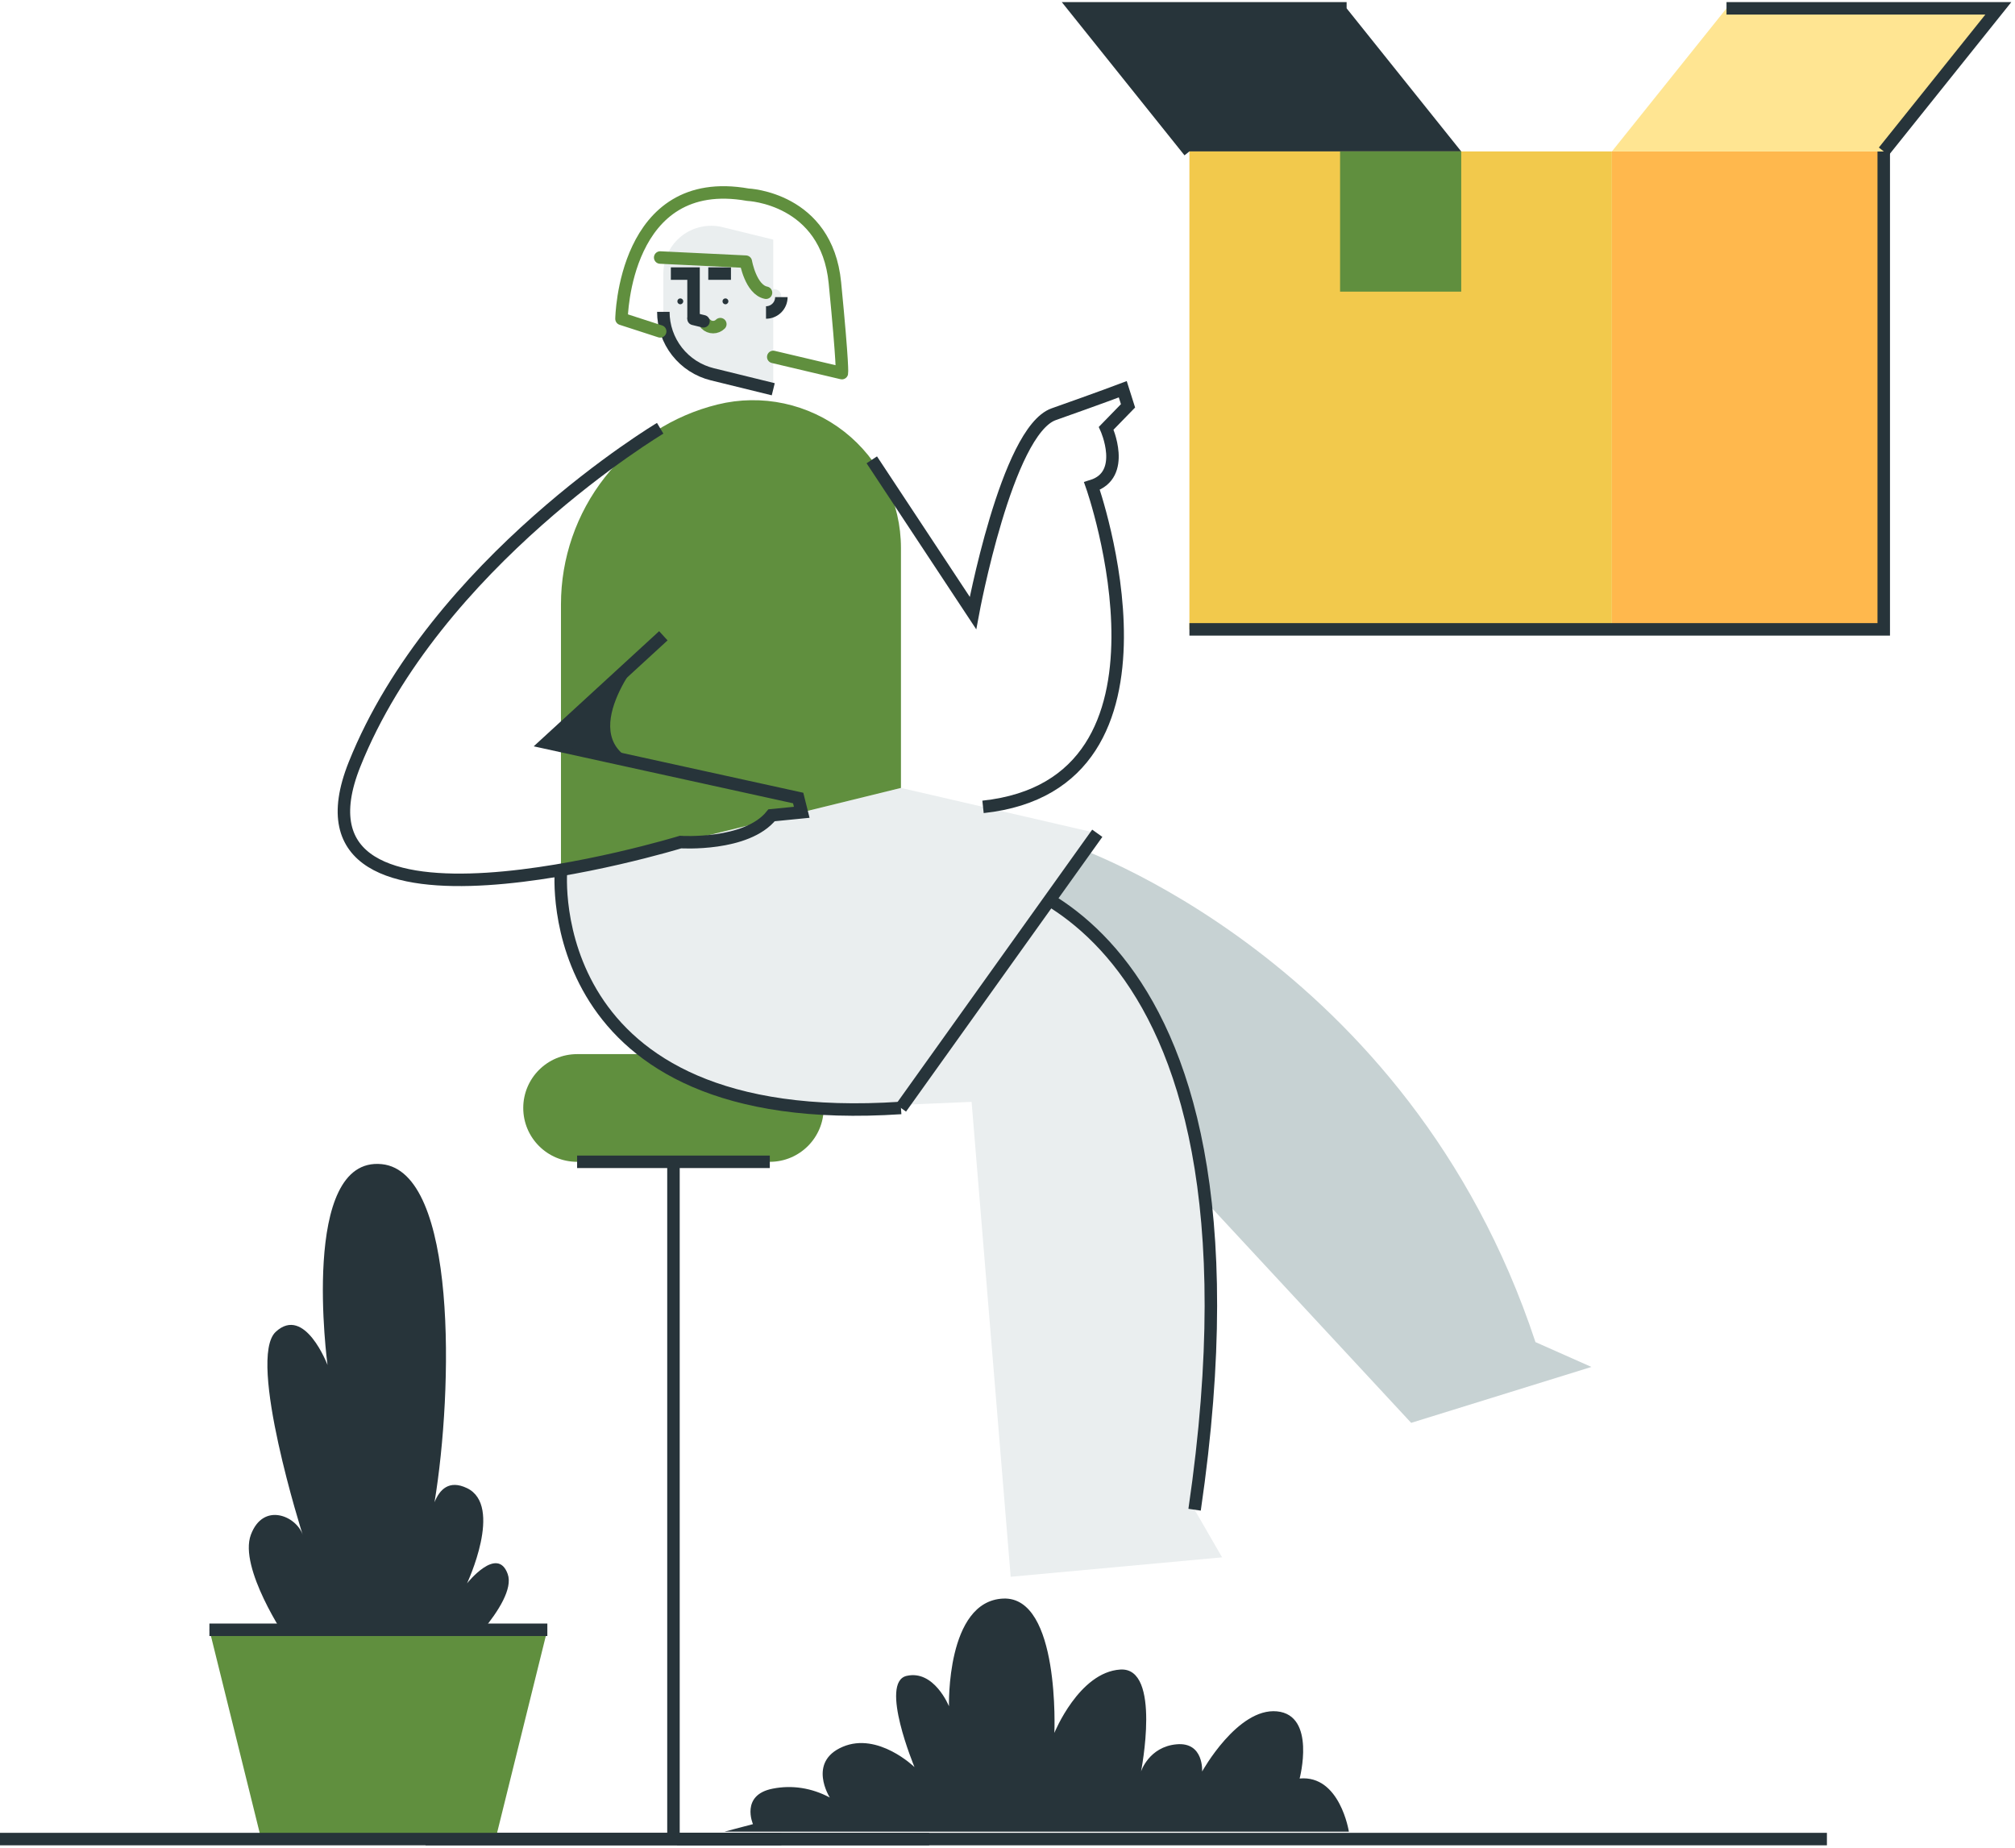 <svg width="242" height="222" viewBox="0 0 242 222" fill="none" xmlns="http://www.w3.org/2000/svg">
<path d="M51.108 220.89H111.592" stroke="#27343A" stroke-width="1.5" stroke-miterlimit="10"/>
<path d="M92.454 126.611H69.312C65.739 126.611 62.842 129.506 62.842 133.078V133.078C62.842 136.649 65.739 139.545 69.312 139.545H92.454C96.027 139.545 98.923 136.649 98.923 133.078C98.923 129.506 96.027 126.611 92.454 126.611Z" fill="#608F3E"/>
<path d="M92.453 139.545H69.311" stroke="#27343A" stroke-width="1.5" stroke-miterlimit="10"/>
<path d="M80.883 139.545V221.378" stroke="#27343A" stroke-width="1.5" stroke-miterlimit="10"/>
<path d="M90.431 219.096C90.431 219.096 88.893 215.596 92.796 214.835C95.116 214.373 97.49 214.742 99.658 215.9C99.658 215.9 96.937 211.638 101.196 209.812C105.454 207.986 109.831 212.247 109.831 212.247C109.831 212.247 105.573 202.05 108.885 201.289C112.197 200.528 113.972 204.941 113.972 204.941C113.972 204.941 113.617 192.309 120.478 192.004C127.339 191.7 126.629 208.138 126.629 208.138C126.629 208.138 129.587 200.832 134.555 200.528C139.524 200.223 137.039 212.765 137.039 212.765C137.039 212.765 137.986 209.812 141.298 209.508C144.61 209.203 144.374 212.775 144.374 212.775C144.374 212.775 148.632 205.094 153.364 205.55C158.096 206.007 156.085 213.617 156.085 213.617C160.935 213.16 162 220 162 220H87L90.431 219.096Z" fill="#27343A"/>
<path d="M128.54 101.489C128.54 101.489 169.106 114.936 184.408 161.198L191.127 164.183L169.479 170.898L134.395 133.078L109.603 116.581" fill="#C7D2D3"/>
<path d="M143.469 181.332C154.265 107.597 116.853 104.668 116.853 104.668L99.561 133.077L116.688 132.343L121.382 189.385L146.773 187.052L143.469 181.332Z" fill="#EAEEEF"/>
<path d="M143.47 181.332C154.265 107.597 116.853 104.668 116.853 104.668" stroke="#27343A" stroke-width="1.5" stroke-miterlimit="10"/>
<path d="M108.205 94.637L67.373 104.669C67.373 104.669 64.672 135.979 108.205 133.077L131.783 100.084L108.205 94.637Z" fill="#EAEEEF"/>
<path d="M108.204 133.078L131.782 100.084" stroke="#27343A" stroke-width="1.5" stroke-miterlimit="10"/>
<path d="M67.373 104.668C67.373 104.668 64.672 135.979 108.205 133.077" stroke="#27343A" stroke-width="1.5" stroke-miterlimit="10"/>
<path d="M79.667 32.859V37.457C79.667 39.184 80.247 40.861 81.313 42.221C82.379 43.58 83.87 44.543 85.548 44.955L92.867 46.753V28.779L86.781 27.284C85.936 27.077 85.054 27.064 84.203 27.247C83.351 27.43 82.552 27.804 81.867 28.341C81.182 28.878 80.627 29.564 80.246 30.347C79.865 31.13 79.667 31.989 79.667 32.859V32.859Z" fill="#EAEEEF"/>
<path d="M79.667 37.456C79.667 39.184 80.247 40.861 81.313 42.221C82.379 43.58 83.87 44.543 85.548 44.955L92.867 46.753" stroke="#27343A" stroke-width="1.5" stroke-miterlimit="10"/>
<path d="M87.124 36.546C87.32 36.546 87.478 36.388 87.478 36.192C87.478 35.997 87.32 35.839 87.124 35.839C86.929 35.839 86.771 35.997 86.771 36.192C86.771 36.388 86.929 36.546 87.124 36.546Z" fill="#27343A"/>
<path d="M81.704 36.546C81.899 36.546 82.057 36.388 82.057 36.192C82.057 35.997 81.899 35.839 81.704 35.839C81.508 35.839 81.35 35.997 81.35 36.192C81.35 36.388 81.508 36.546 81.704 36.546Z" fill="#27343A"/>
<path d="M83.294 38.297V32.861H80.569" stroke="#27343A" stroke-width="1.5" stroke-miterlimit="10"/>
<path d="M87.788 32.861H85.064" stroke="#27343A" stroke-width="1.5" stroke-miterlimit="10"/>
<path d="M91.998 35.645V37.533C92.487 37.533 92.956 37.339 93.302 36.993C93.648 36.647 93.842 36.178 93.842 35.689C93.842 35.633 93.84 35.577 93.835 35.521C93.731 34.376 91.998 34.495 91.998 35.645Z" fill="#EAEEEF"/>
<path d="M91.997 37.533C92.487 37.533 92.956 37.339 93.302 36.993C93.648 36.647 93.842 36.178 93.842 35.689" stroke="#27343A" stroke-width="1.5" stroke-miterlimit="10"/>
<path d="M84.783 38.932C85.012 39.161 85.323 39.29 85.647 39.29C85.971 39.29 86.281 39.161 86.51 38.932" stroke="#608F3E" stroke-width="1.5" stroke-linecap="round" stroke-linejoin="round"/>
<path d="M83.293 38.3L84.487 38.593" stroke="#27343A" stroke-width="1.5" stroke-miterlimit="10" stroke-linecap="round"/>
<path d="M79.287 30.931L89.572 31.429C89.572 31.429 90.16 34.798 91.998 35.16" stroke="#608F3E" stroke-width="1.5" stroke-linecap="round" stroke-linejoin="round"/>
<path d="M79.287 39.802L74.642 38.296C74.642 38.296 74.89 20.733 89.82 23.386C89.82 23.386 99.276 23.766 100.272 33.964C101.267 44.162 101.112 44.815 101.112 44.815L92.867 42.87" stroke="#608F3E" stroke-width="1.5" stroke-linecap="round" stroke-linejoin="round"/>
<path d="M108.204 65.826V94.637L67.372 104.669V72.581C67.372 67.052 69.227 61.683 72.639 57.332C76.052 52.98 80.825 49.899 86.197 48.579H86.197C88.813 47.937 91.541 47.897 94.175 48.463C96.808 49.03 99.279 50.188 101.399 51.849C103.519 53.511 105.234 55.632 106.413 58.054C107.592 60.475 108.204 63.133 108.204 65.826V65.826Z" fill="#608F3E"/>
<path d="M79.287 51.44C79.287 51.44 52.284 67.554 42.58 91.805C32.876 116.055 81.734 101.14 81.734 101.14C81.734 101.14 89.68 101.659 92.666 97.923L96.288 97.564L95.86 95.85L65.668 89.217L79.668 76.363" stroke="#27343A" stroke-width="1.5" stroke-miterlimit="10"/>
<path d="M65.667 89.217L76.74 91.65C68.662 88.664 77.273 78.561 77.275 78.559L65.667 89.217Z" fill="#27343A"/>
<path d="M82.83 92.989C82.492 92.745 81.559 92.523 79.858 92.335L82.83 92.989Z" fill="#27343A"/>
<path d="M104.702 55.23L116.853 73.63C116.853 73.63 120.909 51.742 126.549 49.752C132.189 47.762 134.844 46.753 134.844 46.753L135.475 48.745L132.853 51.44C132.853 51.44 135.398 57.048 131.14 58.375C131.14 58.375 143.745 94.163 118.06 96.914" stroke="#27343A" stroke-width="1.5" stroke-miterlimit="10"/>
<path d="M60.977 189.06C59.733 185.579 56.089 190.177 56.089 190.177C56.089 190.177 60.479 180.854 56.089 178.741C53.923 177.698 52.784 178.925 52.185 180.435C54.431 166.88 54.916 140.735 45.849 139.825C35.946 138.83 39.334 163.945 39.334 163.945C39.334 163.945 36.598 156.734 33.115 159.967C29.633 163.199 36.349 184.336 36.349 184.336C35.603 182.098 31.622 180.357 30.13 184.336C28.637 188.314 34.359 196.769 34.359 196.769L54.011 200.002C54.011 200.002 62.221 192.542 60.977 189.06Z" fill="#27343A"/>
<path d="M59.513 220.89H31.372L25.149 195.753H65.736L59.513 220.89Z" fill="#608F3E"/>
<path d="M0 220.89H93.842" stroke="#27343A" stroke-width="1.5" stroke-miterlimit="10"/>
<path d="M25.15 195.753H65.736" stroke="#27343A" stroke-width="1.5" stroke-miterlimit="10"/>
<path d="M129.079 1H161.728L175.492 18.189H142.843L129.079 1Z" fill="#27343A"/>
<path d="M142.843 18.189L129.079 1H161.728" stroke="#27343A" stroke-width="1.5" stroke-miterlimit="10"/>
<path d="M142.847 18.189H193.587V75.592H142.847V18.189Z" fill="#F2C94C"/>
<path d="M193.587 18.189H226.236V75.592H193.587V18.189Z" fill="#FFB84D"/>
<path d="M226.236 18.189V75.592H142.848" stroke="#27343A" stroke-width="1.5" stroke-miterlimit="10"/>
<path d="M240 1H207.352L193.587 18.189H226.236L240 1Z" fill="#FFE592"/>
<path d="M226.236 18.189L240 1H207.352" stroke="#27343A" stroke-width="1.5" stroke-miterlimit="10"/>
<path d="M160.942 18.189H175.492V35.028H160.942V18.189Z" fill="#608F3E"/>
<path d="M81.318 220.89H219.411" stroke="#27343A" stroke-width="1.5" stroke-miterlimit="10"/>
</svg>
